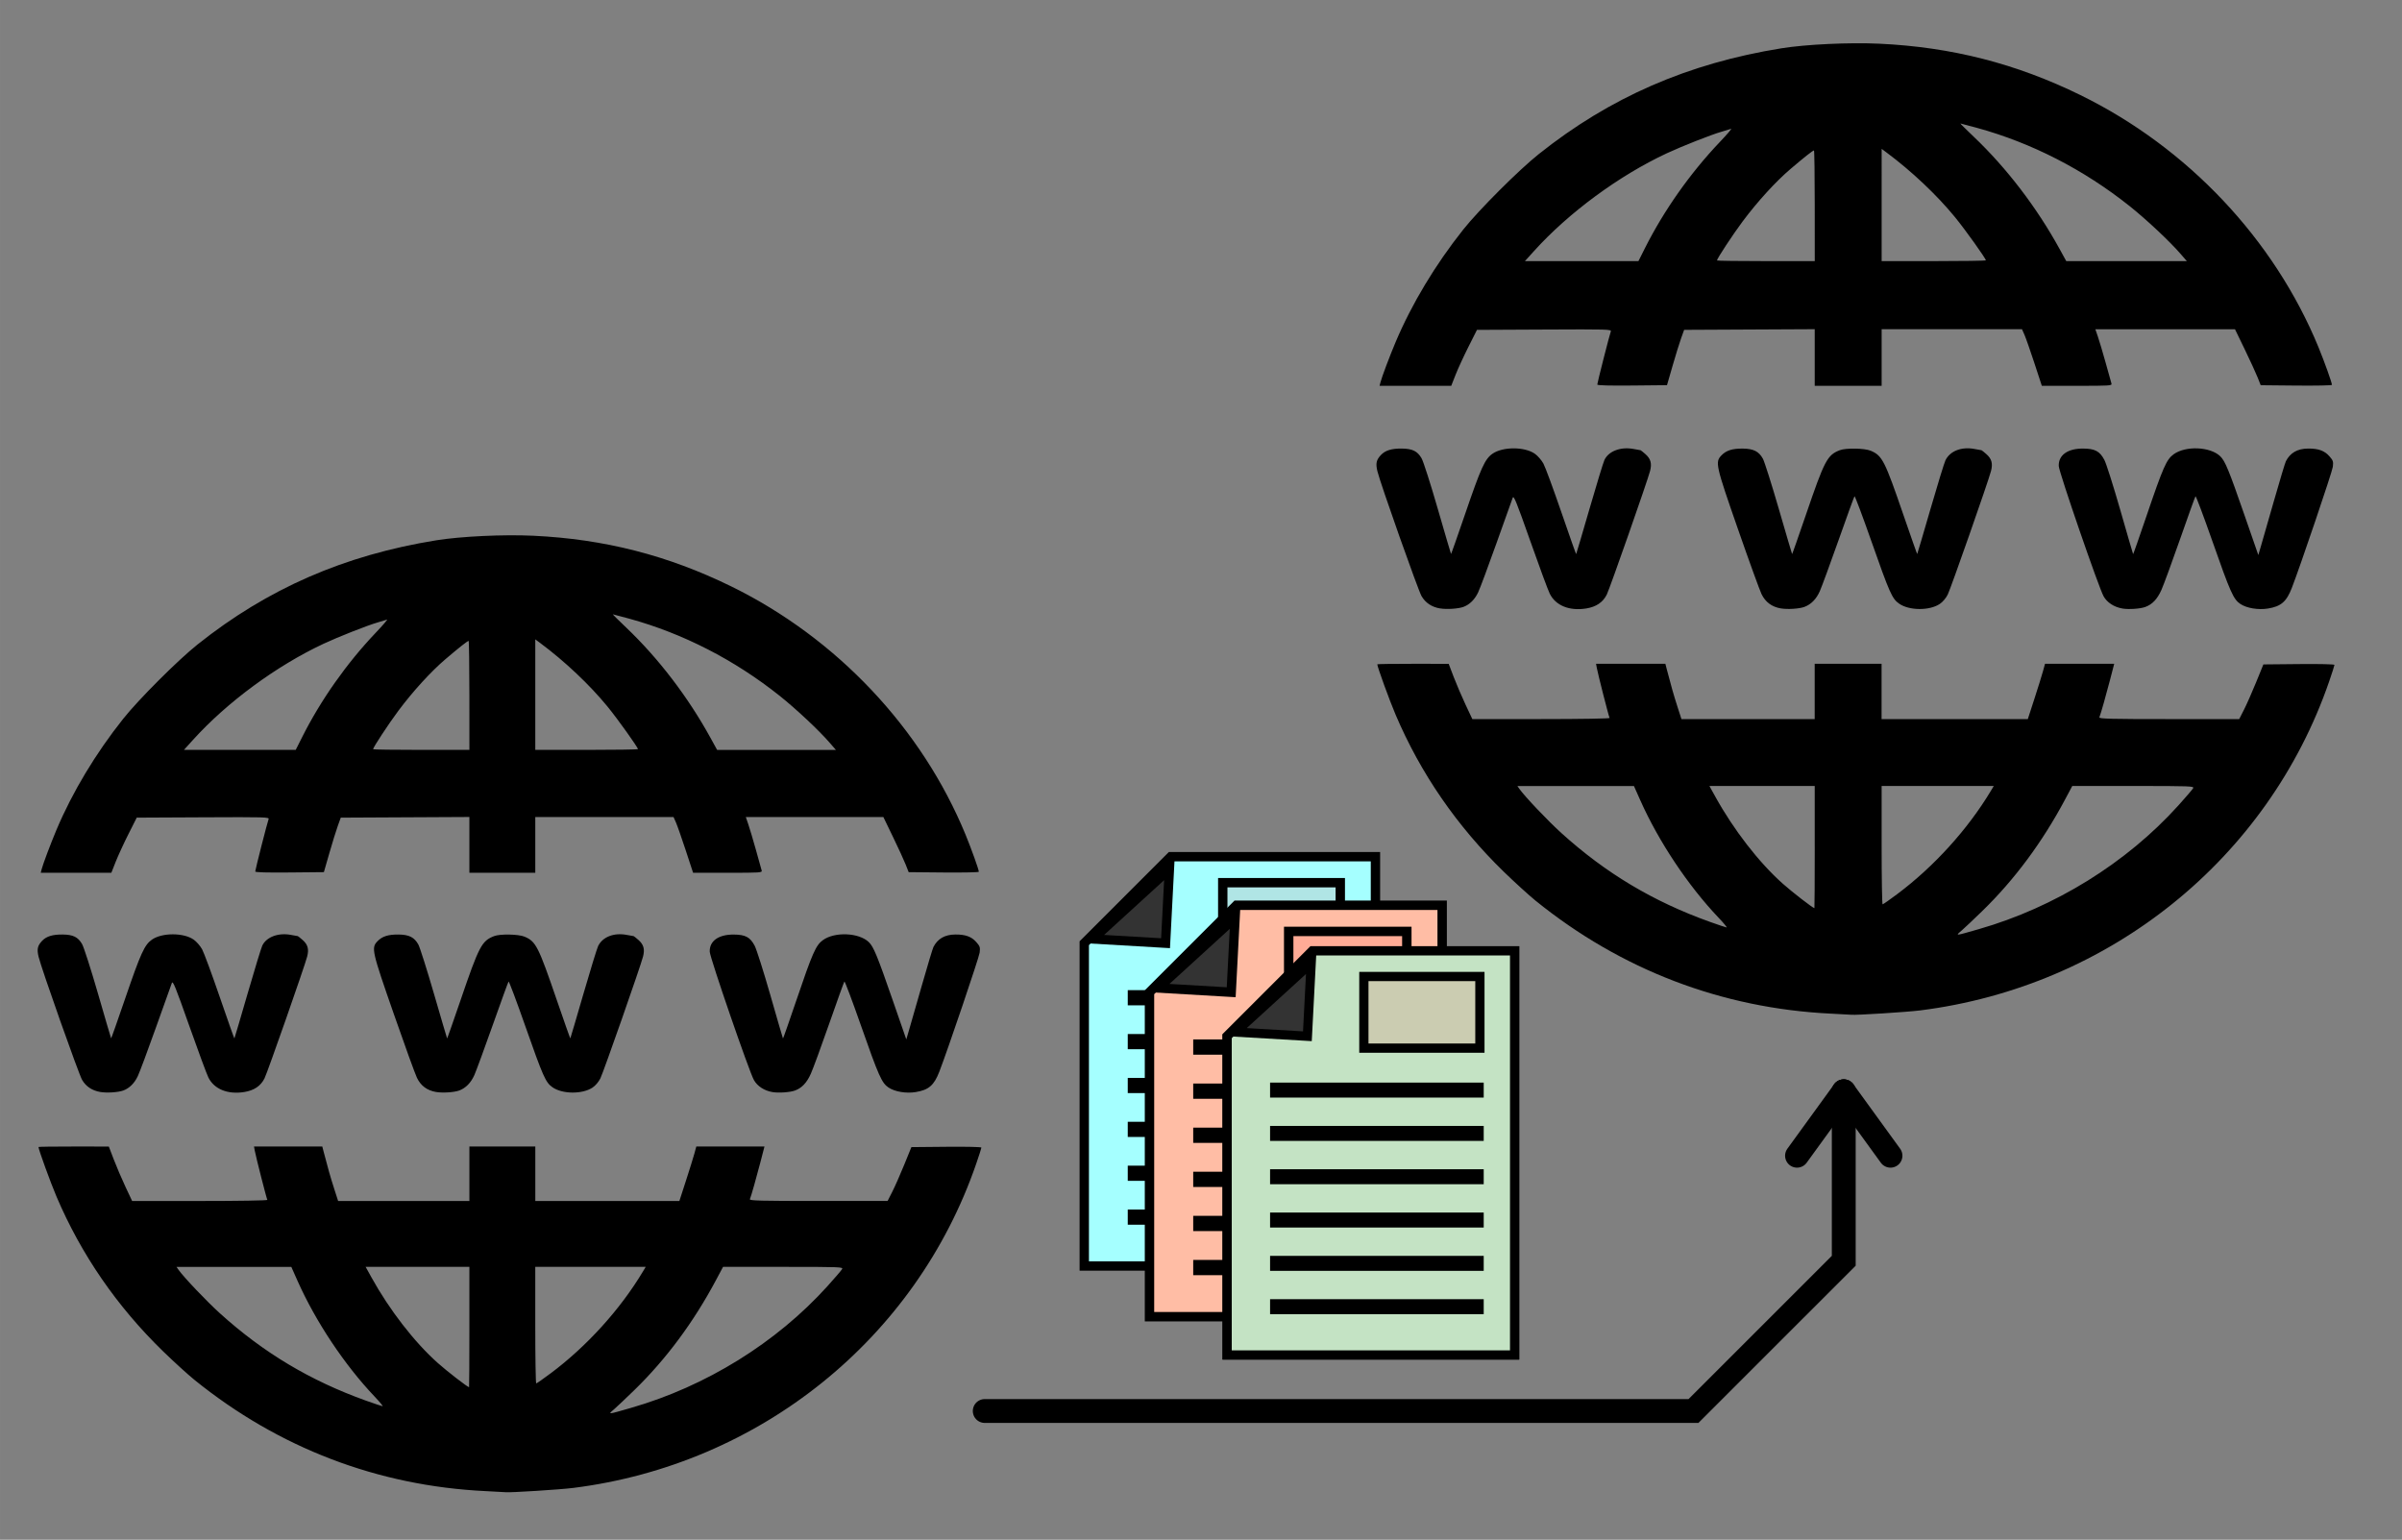 <?xml version="1.0" encoding="UTF-8" standalone="no"?>
<svg
   xmlns:dc="http://purl.org/dc/elements/1.1/"
   xmlns:cc="http://creativecommons.org/ns#"
   xmlns:rdf="http://www.w3.org/1999/02/22-rdf-syntax-ns#"
   xmlns:svg="http://www.w3.org/2000/svg"
   xmlns="http://www.w3.org/2000/svg"
   xmlns:sodipodi="http://sodipodi.sourceforge.net/DTD/sodipodi-0.dtd"
   xmlns:inkscape="http://www.inkscape.org/namespaces/inkscape"
   width="443"
   height="284"
   viewBox="0 0 117.21 75.142"
   version="1.1"
   id="svg1750"
   inkscape:version="1.0.2 (e86c870879, 2021-01-15)"
   sodipodi:docname="icon3.svg">
  <rect x="0" y="0" width="117.21" height="75.142" fill="#808080" stroke="none"/>
  <defs
     id="defs1744">
    <rect
       x="28.65"
       y="12.407"
       width="47.193"
       height="55.686"
       id="rect877" />
    <rect
       x="28.65"
       y="12.407"
       width="47.193"
       height="55.686"
       id="rect877-3" />
    <rect
       x="28.65"
       y="12.407"
       width="47.193"
       height="55.686"
       id="rect890" />
    <rect
       x="28.65"
       y="12.407"
       width="47.193"
       height="55.686"
       id="rect877-3-7" />
    <rect
       x="28.65"
       y="12.407"
       width="47.193"
       height="55.686"
       id="rect926" />
    <rect
       x="28.65"
       y="12.407"
       width="47.193"
       height="55.686"
       id="rect877-3-7-3" />
    <rect
       x="28.65"
       y="12.407"
       width="47.193"
       height="55.686"
       id="rect963" />
    <rect
       x="28.65"
       y="12.407"
       width="47.193"
       height="55.686"
       id="rect877-3-9" />
    <rect
       x="28.65"
       y="12.407"
       width="47.193"
       height="55.686"
       id="rect1048" />
    <rect
       x="28.65"
       y="12.407"
       width="47.193"
       height="55.686"
       id="rect877-3-7-3-0" />
    <rect
       x="28.65"
       y="12.407"
       width="47.193"
       height="55.686"
       id="rect1183" />
    <rect
       x="28.65"
       y="12.407"
       width="47.193"
       height="55.686"
       id="rect877-3-7-9" />
    <rect
       x="28.65"
       y="12.407"
       width="47.193"
       height="55.686"
       id="rect1186" />
    <rect
       x="28.65"
       y="12.407"
       width="47.193"
       height="55.686"
       id="rect877-3-3" />
    <rect
       x="28.65"
       y="12.407"
       width="47.193"
       height="55.686"
       id="rect1189" />
    <rect
       x="28.65"
       y="12.407"
       width="47.193"
       height="55.686"
       id="rect877-6" />
    <rect
       x="28.65"
       y="12.407"
       width="47.193"
       height="55.686"
       id="rect1192" />
  </defs>
  <sodipodi:namedview
     id="base"
     pagecolor="#ffffff"
     bordercolor="#666666"
     borderopacity="1.0"
     inkscape:pageopacity="0.0"
     inkscape:pageshadow="2"
     inkscape:zoom="0.64763808"
     inkscape:cx="419.77466"
     inkscape:cy="83.303424"
     inkscape:document-units="mm"
     inkscape:current-layer="g1580"
     inkscape:document-rotation="0"
     showgrid="false"
     units="px"
     inkscape:window-width="1366"
     inkscape:window-height="720"
     inkscape:window-x="0"
     inkscape:window-y="0"
     inkscape:window-maximized="1" />
  <g
     inkscape:label="Layer 1"
     inkscape:groupmode="layer"
     id="layer1">
    <path
       style="fill:#000000;stroke-width:0.062"
       d="M 23.677,72.769 C 18.433,72.514 13.593,70.662 9.487,67.34 9.166,67.079 8.477,66.453 7.957,65.947 5.707,63.76 3.957,61.217 2.756,58.394 2.463,57.706 1.878,56.094 1.878,55.976 c 0,-0.014 0.772,-0.024 1.716,-0.023 l 1.716,0.001 0.242,0.633 c 0.133,0.348 0.389,0.946 0.568,1.328 L 6.447,58.611 H 9.763 c 1.881,0 3.301,-0.023 3.282,-0.054 -0.038,-0.061 -0.558,-2.096 -0.614,-2.404 l -0.037,-0.201 h 1.666 1.666 l 0.068,0.263 c 0.204,0.786 0.336,1.251 0.511,1.793 l 0.194,0.603 h 3.203 3.203 v -1.33 -1.33 h 1.608 1.608 v 1.33 1.33 h 3.515 3.515 l 0.316,-0.974 c 0.174,-0.536 0.36,-1.134 0.414,-1.33 l 0.097,-0.356 h 1.663 1.663 l -0.206,0.796 c -0.194,0.747 -0.432,1.586 -0.506,1.778 -0.027,0.071 0.507,0.085 3.344,0.085 h 3.376 l 0.228,-0.448 c 0.126,-0.247 0.387,-0.838 0.581,-1.314 l 0.352,-0.866 1.708,-0.016 c 0.99,-0.009 1.708,0.007 1.708,0.039 0,0.031 -0.114,0.386 -0.253,0.789 -2.941,8.542 -10.564,14.676 -19.66,15.82 -0.649,0.082 -3.108,0.237 -3.308,0.209 -0.034,-0.005 -0.479,-0.029 -0.989,-0.054 z m 7.112,-4.061 c 3.658,-1.049 7.098,-3.18 9.591,-5.943 0.359,-0.397 0.679,-0.771 0.712,-0.831 0.057,-0.102 -0.098,-0.108 -2.874,-0.108 H 35.283 l -0.355,0.665 c -1.092,2.045 -2.419,3.832 -3.963,5.338 -0.403,0.393 -0.853,0.818 -0.998,0.945 -0.309,0.268 -0.354,0.272 0.821,-0.065 z M 18.274,68.15 c -1.461,-1.538 -2.871,-3.655 -3.752,-5.633 l -0.306,-0.688 -2.802,-0.001 -2.802,-0.001 0.097,0.139 c 0.255,0.364 1.375,1.542 2.027,2.131 2.128,1.924 4.407,3.286 7.128,4.26 0.408,0.146 0.77,0.267 0.804,0.269 0.034,0.002 -0.143,-0.212 -0.394,-0.476 z m 4.63,-3.386 V 61.826 H 20.372 17.841 l 0.282,0.509 c 0.884,1.598 2.093,3.159 3.235,4.179 0.463,0.413 1.446,1.174 1.531,1.185 0.009,10e-4 0.015,-1.32 0.015,-2.935 z m 3.966,2.258 c 1.762,-1.317 3.389,-3.112 4.5,-4.964 l 0.139,-0.232 h -2.695 -2.695 v 2.845 c 0,1.565 0.021,2.844 0.046,2.844 0.025,-5.26e-4 0.342,-0.222 0.704,-0.493 z M 4.893,53.292 C 4.492,53.222 4.196,53.025 4.005,52.7 3.841,52.419 2.02,47.269 1.883,46.695 1.793,46.323 1.83,46.154 2.05,45.919 c 0.21,-0.224 0.515,-0.318 1.01,-0.312 0.509,0.006 0.745,0.122 0.945,0.466 0.084,0.144 0.434,1.235 0.778,2.424 0.343,1.189 0.631,2.168 0.639,2.177 0.008,0.008 0.317,-0.867 0.686,-1.945 0.757,-2.213 0.942,-2.619 1.307,-2.874 0.493,-0.344 1.544,-0.343 2.035,5.7e-4 0.138,0.096 0.323,0.31 0.413,0.474 0.089,0.164 0.477,1.214 0.861,2.332 0.384,1.118 0.705,2.027 0.713,2.018 0.008,-0.009 0.296,-0.986 0.64,-2.173 0.344,-1.186 0.668,-2.246 0.72,-2.356 0.201,-0.423 0.782,-0.642 1.396,-0.526 0.175,0.033 0.327,0.06 0.338,0.06 0.011,0 0.117,0.085 0.235,0.188 0.255,0.224 0.317,0.449 0.222,0.812 -0.13,0.495 -1.933,5.645 -2.081,5.942 -0.185,0.371 -0.508,0.589 -0.987,0.666 -0.807,0.13 -1.469,-0.138 -1.752,-0.709 -0.083,-0.168 -0.505,-1.309 -0.938,-2.535 -0.672,-1.904 -0.795,-2.207 -0.845,-2.075 -0.032,0.085 -0.382,1.066 -0.779,2.179 -0.396,1.113 -0.794,2.18 -0.884,2.369 -0.162,0.343 -0.407,0.585 -0.702,0.696 -0.245,0.092 -0.809,0.129 -1.128,0.073 z m 16.382,-5.71e-4 c -0.435,-0.075 -0.741,-0.302 -0.929,-0.691 -0.087,-0.18 -0.595,-1.58 -1.128,-3.111 -1.076,-3.088 -1.108,-3.232 -0.799,-3.554 0.231,-0.241 0.525,-0.334 1.038,-0.328 0.508,0.007 0.762,0.136 0.956,0.487 0.075,0.136 0.419,1.22 0.764,2.409 0.345,1.189 0.633,2.168 0.64,2.175 0.007,0.008 0.3,-0.827 0.652,-1.855 0.91,-2.664 1.035,-2.902 1.642,-3.139 0.289,-0.113 1.192,-0.096 1.483,0.027 0.558,0.236 0.674,0.465 1.581,3.111 0.352,1.027 0.647,1.862 0.654,1.854 0.008,-0.008 0.293,-0.978 0.635,-2.157 0.342,-1.179 0.667,-2.236 0.722,-2.349 0.219,-0.448 0.77,-0.663 1.395,-0.545 0.175,0.033 0.327,0.06 0.338,0.06 0.011,0 0.117,0.085 0.235,0.188 0.255,0.224 0.317,0.449 0.223,0.812 -0.127,0.49 -1.932,5.643 -2.081,5.942 -0.087,0.174 -0.243,0.357 -0.384,0.45 -0.498,0.33 -1.471,0.322 -1.953,-0.016 -0.337,-0.237 -0.455,-0.503 -1.339,-3.02 -0.422,-1.201 -0.784,-2.165 -0.804,-2.141 -0.02,0.024 -0.366,0.975 -0.769,2.115 -0.403,1.139 -0.808,2.242 -0.9,2.45 -0.168,0.377 -0.419,0.633 -0.737,0.753 -0.247,0.092 -0.809,0.128 -1.134,0.073 z m 16.409,0.003 c -0.392,-0.068 -0.721,-0.282 -0.893,-0.58 -0.226,-0.392 -2.146,-5.966 -2.158,-6.265 -0.021,-0.524 0.426,-0.846 1.169,-0.841 0.573,0.004 0.8,0.125 1.023,0.545 0.089,0.169 0.434,1.253 0.765,2.409 0.331,1.156 0.609,2.11 0.617,2.119 0.008,0.009 0.301,-0.826 0.65,-1.855 0.79,-2.327 0.953,-2.697 1.298,-2.946 0.576,-0.417 1.755,-0.367 2.237,0.094 0.235,0.226 0.414,0.66 1.165,2.826 l 0.667,1.925 0.127,-0.432 c 0.07,-0.238 0.353,-1.223 0.629,-2.191 0.276,-0.967 0.532,-1.816 0.568,-1.886 0.209,-0.407 0.558,-0.606 1.067,-0.61 0.497,-0.004 0.791,0.103 1.028,0.373 0.176,0.2 0.192,0.252 0.162,0.506 -0.029,0.239 -1.558,4.755 -1.97,5.818 -0.258,0.666 -0.519,0.89 -1.155,0.993 -0.461,0.074 -1.013,-0.017 -1.317,-0.219 -0.336,-0.222 -0.482,-0.55 -1.357,-3.045 -0.42,-1.198 -0.781,-2.158 -0.802,-2.133 -0.021,0.025 -0.354,0.949 -0.74,2.055 -0.386,1.105 -0.79,2.208 -0.899,2.449 -0.197,0.439 -0.434,0.69 -0.77,0.816 -0.242,0.09 -0.807,0.129 -1.113,0.075 z M 2.031,42.424 c 0.062,-0.247 0.441,-1.253 0.727,-1.933 0.775,-1.836 1.908,-3.721 3.252,-5.411 0.752,-0.946 2.668,-2.862 3.629,-3.628 3.422,-2.728 7.17,-4.363 11.657,-5.085 1.194,-0.192 3.272,-0.29 4.721,-0.222 3.469,0.163 6.567,0.955 9.657,2.469 5.153,2.524 9.313,6.934 11.447,12.132 0.282,0.687 0.643,1.696 0.643,1.798 0,0.028 -0.771,0.044 -1.712,0.035 l -1.712,-0.016 -0.146,-0.371 c -0.08,-0.204 -0.358,-0.809 -0.618,-1.345 l -0.471,-0.974 h -3.356 -3.356 l 0.122,0.356 c 0.067,0.196 0.235,0.759 0.373,1.252 0.138,0.493 0.264,0.945 0.28,1.005 0.028,0.101 -0.08,0.108 -1.659,0.107 l -1.689,-5.71e-4 -0.36,-1.097 c -0.198,-0.603 -0.412,-1.215 -0.477,-1.36 l -0.117,-0.263 h -3.373 -3.373 v 1.36 1.36 h -1.608 -1.608 v -1.361 -1.361 l -3.138,0.016 -3.138,0.016 -0.145,0.402 c -0.08,0.221 -0.265,0.819 -0.412,1.33 l -0.267,0.928 -1.675,0.016 c -1.093,0.011 -1.675,-0.005 -1.675,-0.046 0,-0.081 0.594,-2.411 0.651,-2.553 0.041,-0.103 -0.126,-0.108 -3.195,-0.093 l -3.238,0.016 -0.409,0.811 C 6.037,41.162 5.759,41.767 5.643,42.061 l -0.21,0.533 -1.723,2.45e-4 -1.723,1.88e-4 z M 14.738,35.984 c 0.914,-1.821 2.178,-3.615 3.602,-5.111 0.35,-0.368 0.595,-0.654 0.544,-0.635 -0.051,0.019 -0.26,0.082 -0.464,0.141 -0.502,0.145 -1.909,0.7 -2.628,1.036 -2.298,1.074 -4.714,2.854 -6.383,4.702 l -0.433,0.479 h 2.727 2.727 z m 8.166,-2.047 c 0,-1.463 -0.017,-2.659 -0.037,-2.659 -0.054,0 -0.462,0.322 -1.13,0.891 -0.71,0.605 -1.583,1.562 -2.298,2.518 -0.474,0.635 -1.234,1.791 -1.234,1.877 0,0.017 1.057,0.032 2.35,0.032 h 2.35 z m 8.225,2.622 c 0,-0.086 -0.985,-1.464 -1.475,-2.065 -0.875,-1.071 -2.096,-2.225 -3.302,-3.12 l -0.232,-0.172 v 2.697 2.697 h 2.505 c 1.377,0 2.505,-0.017 2.505,-0.037 z m 9.349,-0.32 c -0.519,-0.599 -1.638,-1.648 -2.438,-2.285 -2.201,-1.753 -4.711,-3.04 -7.339,-3.763 -0.422,-0.116 -0.781,-0.211 -0.797,-0.211 -0.016,0 0.276,0.29 0.649,0.644 1.574,1.498 3.019,3.387 4.115,5.382 l 0.325,0.591 h 2.898 2.898 z"
       id="path1424" />
    <path
       style="fill:#000000;stroke-width:0.063"
       d="M 89.338,49.468 C 84.014,49.209 79.1,47.328 74.932,43.956 74.606,43.691 73.907,43.055 73.379,42.542 71.095,40.321 69.317,37.74 68.099,34.874 67.801,34.175 67.207,32.539 67.207,32.419 c 0,-0.014 0.784,-0.024 1.742,-0.024 l 1.742,0.001 0.245,0.642 c 0.135,0.353 0.395,0.96 0.577,1.349 l 0.332,0.706 h 3.366 c 1.91,0 3.352,-0.024 3.332,-0.055 -0.039,-0.062 -0.566,-2.128 -0.624,-2.441 l -0.037,-0.204 h 1.691 1.691 l 0.069,0.267 c 0.207,0.798 0.341,1.27 0.519,1.821 l 0.197,0.612 h 3.251 3.251 v -1.35 -1.35 h 1.632 1.632 v 1.35 1.35 h 3.568 3.568 l 0.321,-0.989 c 0.177,-0.544 0.366,-1.151 0.42,-1.35 l 0.099,-0.361 h 1.688 1.688 l -0.21,0.809 c -0.197,0.759 -0.439,1.61 -0.514,1.805 -0.028,0.072 0.515,0.086 3.395,0.086 h 3.428 l 0.232,-0.455 c 0.128,-0.25 0.393,-0.851 0.59,-1.334 l 0.358,-0.879 1.734,-0.017 c 1.005,-0.01 1.734,0.007 1.734,0.04 0,0.031 -0.115,0.392 -0.256,0.801 -2.986,8.672 -10.725,14.899 -19.96,16.061 -0.659,0.083 -3.155,0.24 -3.359,0.212 -0.035,-0.005 -0.487,-0.029 -1.005,-0.055 z m 7.22,-4.123 c 3.714,-1.065 7.206,-3.229 9.737,-6.034 0.364,-0.403 0.689,-0.783 0.723,-0.843 0.057,-0.104 -0.1,-0.11 -2.918,-0.11 h -2.979 l -0.36,0.675 c -1.108,2.076 -2.455,3.891 -4.023,5.419 -0.41,0.399 -0.866,0.831 -1.014,0.959 -0.314,0.272 -0.359,0.276 0.834,-0.066 z M 83.853,44.778 c -1.483,-1.561 -2.915,-3.71 -3.81,-5.719 l -0.311,-0.698 -2.844,-0.001 -2.844,-0.001 0.099,0.141 c 0.259,0.369 1.396,1.566 2.057,2.163 2.161,1.954 4.474,3.336 7.237,4.325 0.414,0.148 0.782,0.271 0.816,0.273 0.035,0.002 -0.145,-0.216 -0.4,-0.483 z m 4.7,-3.438 V 38.358 H 85.984 83.414 l 0.286,0.517 c 0.897,1.622 2.125,3.208 3.284,4.242 0.47,0.419 1.468,1.192 1.554,1.203 0.009,10e-4 0.016,-1.34 0.016,-2.98 z m 4.027,2.293 c 1.789,-1.337 3.441,-3.159 4.569,-5.039 l 0.141,-0.235 h -2.736 -2.736 v 2.888 c 0,1.588 0.021,2.888 0.047,2.887 0.026,-5.34e-4 0.348,-0.226 0.715,-0.5 z M 70.268,29.693 c -0.407,-0.07 -0.708,-0.271 -0.901,-0.601 -0.167,-0.285 -2.015,-5.513 -2.155,-6.097 -0.09,-0.377 -0.053,-0.549 0.17,-0.787 0.213,-0.228 0.522,-0.323 1.026,-0.317 0.517,0.007 0.756,0.124 0.96,0.473 0.086,0.147 0.441,1.254 0.789,2.461 0.349,1.207 0.641,2.201 0.649,2.21 0.008,0.008 0.322,-0.88 0.696,-1.975 0.769,-2.246 0.957,-2.659 1.327,-2.917 0.5,-0.349 1.567,-0.349 2.066,5.79e-4 0.14,0.098 0.328,0.314 0.419,0.481 0.091,0.167 0.484,1.232 0.874,2.368 0.39,1.136 0.716,2.057 0.724,2.049 0.008,-0.009 0.301,-1.001 0.65,-2.206 0.349,-1.205 0.678,-2.281 0.731,-2.391 0.204,-0.43 0.794,-0.652 1.418,-0.534 0.177,0.034 0.332,0.061 0.343,0.061 0.011,0 0.119,0.086 0.238,0.191 0.259,0.228 0.322,0.456 0.226,0.824 -0.132,0.503 -1.963,5.731 -2.113,6.032 -0.188,0.376 -0.516,0.598 -1.002,0.676 -0.819,0.132 -1.491,-0.14 -1.779,-0.72 -0.085,-0.17 -0.513,-1.328 -0.952,-2.574 -0.682,-1.933 -0.807,-2.241 -0.857,-2.107 -0.032,0.086 -0.388,1.082 -0.79,2.212 -0.402,1.13 -0.806,2.213 -0.897,2.405 -0.165,0.348 -0.413,0.594 -0.713,0.706 -0.249,0.093 -0.821,0.131 -1.145,0.075 z m 16.631,-0.001 C 86.458,29.616 86.147,29.385 85.956,28.991 85.868,28.808 85.352,27.387 84.811,25.833 83.719,22.698 83.686,22.552 84,22.225 c 0.235,-0.245 0.533,-0.339 1.053,-0.333 0.515,0.007 0.774,0.138 0.971,0.494 0.076,0.138 0.425,1.238 0.775,2.445 0.35,1.207 0.642,2.201 0.65,2.209 0.007,0.008 0.305,-0.84 0.662,-1.883 0.924,-2.704 1.05,-2.946 1.667,-3.187 0.294,-0.114 1.211,-0.098 1.506,0.027 0.566,0.24 0.685,0.473 1.606,3.158 0.358,1.043 0.657,1.89 0.664,1.883 0.008,-0.008 0.298,-0.993 0.645,-2.189 0.347,-1.197 0.677,-2.27 0.733,-2.385 0.223,-0.455 0.781,-0.673 1.416,-0.553 0.177,0.034 0.332,0.061 0.343,0.061 0.011,0 0.119,0.086 0.238,0.191 0.259,0.227 0.322,0.456 0.226,0.824 -0.129,0.498 -1.961,5.729 -2.113,6.032 -0.089,0.177 -0.247,0.363 -0.39,0.457 -0.506,0.335 -1.494,0.326 -1.982,-0.017 -0.342,-0.241 -0.462,-0.51 -1.36,-3.066 -0.428,-1.22 -0.796,-2.198 -0.816,-2.174 -0.02,0.024 -0.372,0.99 -0.78,2.147 -0.409,1.157 -0.82,2.276 -0.914,2.488 -0.17,0.383 -0.425,0.643 -0.749,0.764 -0.251,0.094 -0.822,0.13 -1.152,0.074 z m 16.659,0.003 c -0.398,-0.07 -0.732,-0.286 -0.906,-0.589 -0.229,-0.398 -2.178,-6.057 -2.191,-6.361 -0.021,-0.532 0.433,-0.859 1.187,-0.854 0.581,0.004 0.813,0.127 1.039,0.554 0.091,0.171 0.44,1.272 0.777,2.446 0.336,1.174 0.618,2.142 0.626,2.152 0.008,0.009 0.305,-0.838 0.66,-1.883 0.803,-2.363 0.968,-2.738 1.318,-2.991 0.585,-0.423 1.782,-0.373 2.271,0.096 0.239,0.229 0.421,0.67 1.183,2.869 l 0.677,1.954 0.129,-0.439 c 0.071,-0.241 0.358,-1.242 0.639,-2.224 0.281,-0.982 0.54,-1.844 0.577,-1.915 0.212,-0.413 0.566,-0.615 1.083,-0.619 0.505,-0.004 0.803,0.104 1.044,0.379 0.179,0.203 0.195,0.256 0.164,0.514 -0.029,0.243 -1.582,4.827 -2,5.907 -0.262,0.676 -0.527,0.904 -1.172,1.008 -0.468,0.075 -1.028,-0.018 -1.337,-0.222 -0.341,-0.226 -0.489,-0.558 -1.378,-3.092 -0.427,-1.216 -0.793,-2.191 -0.814,-2.166 -0.021,0.025 -0.359,0.964 -0.751,2.086 -0.392,1.122 -0.803,2.241 -0.913,2.487 -0.2,0.446 -0.441,0.701 -0.781,0.828 -0.245,0.092 -0.819,0.131 -1.13,0.077 z M 67.362,18.66 c 0.063,-0.251 0.447,-1.273 0.738,-1.962 0.787,-1.864 1.937,-3.778 3.301,-5.494 0.764,-0.961 2.709,-2.905 3.685,-3.683 3.474,-2.769 7.279,-4.429 11.835,-5.163 1.212,-0.195 3.322,-0.294 4.793,-0.225 3.522,0.166 6.667,0.97 9.804,2.507 5.231,2.563 9.455,7.039 11.622,12.317 0.286,0.698 0.652,1.722 0.652,1.825 0,0.029 -0.782,0.044 -1.738,0.035 l -1.738,-0.017 -0.149,-0.377 c -0.082,-0.207 -0.364,-0.822 -0.627,-1.366 l -0.479,-0.989 h -3.407 -3.407 l 0.124,0.361 c 0.068,0.199 0.239,0.771 0.378,1.271 0.14,0.501 0.268,0.96 0.285,1.02 0.029,0.103 -0.081,0.11 -1.684,0.109 l -1.715,-5.79e-4 -0.365,-1.114 c -0.201,-0.613 -0.419,-1.234 -0.484,-1.38 l -0.119,-0.267 h -3.424 -3.424 v 1.381 1.381 H 90.186 88.553 v -1.382 -1.382 l -3.186,0.016 -3.186,0.016 -0.147,0.408 c -0.081,0.224 -0.269,0.832 -0.418,1.35 l -0.272,0.942 -1.701,0.017 c -1.109,0.011 -1.701,-0.005 -1.701,-0.046 0,-0.082 0.603,-2.447 0.66,-2.592 0.042,-0.105 -0.128,-0.11 -3.243,-0.094 l -3.287,0.016 -0.415,0.824 c -0.228,0.453 -0.511,1.067 -0.628,1.365 l -0.213,0.542 -1.749,2.49e-4 -1.749,1.97e-4 z m 12.901,-6.539 c 0.928,-1.848 2.212,-3.67 3.657,-5.189 0.356,-0.374 0.604,-0.664 0.552,-0.645 -0.052,0.019 -0.264,0.083 -0.471,0.143 -0.51,0.147 -1.938,0.711 -2.669,1.052 -2.333,1.09 -4.786,2.897 -6.48,4.773 l -0.439,0.487 h 2.769 2.769 z m 8.291,-2.078 c 0,-1.485 -0.017,-2.7 -0.038,-2.7 -0.055,0 -0.469,0.327 -1.147,0.905 -0.721,0.614 -1.607,1.585 -2.333,2.557 -0.481,0.644 -1.253,1.818 -1.253,1.906 0,0.018 1.074,0.032 2.386,0.032 h 2.386 z m 8.35,2.662 c 0,-0.087 -1,-1.487 -1.498,-2.097 C 94.518,9.52 93.278,8.349 92.054,7.44 l -0.235,-0.175 V 10.004 12.743 h 2.543 c 1.398,0 2.543,-0.017 2.543,-0.038 z m 9.492,-0.325 c -0.527,-0.608 -1.663,-1.673 -2.475,-2.32 -2.234,-1.78 -4.783,-3.087 -7.451,-3.82 -0.429,-0.118 -0.793,-0.214 -0.809,-0.214 -0.016,0 0.28,0.294 0.659,0.654 1.598,1.521 3.065,3.439 4.178,5.464 l 0.33,0.6 h 2.942 2.942 z"
       id="path1424-5" />
    <path
       style="fill:none;stroke:#000000;stroke-width:1.164;stroke-linecap:round;stroke-linejoin:miter;stroke-opacity:1;stroke-miterlimit:4;stroke-dasharray:none"
       d="M 48.052,68.86 H 82.637 L 89.97,61.528 V 53.258"
       id="path1452" />
    <path
       style="fill:none;stroke:#000000;stroke-width:1.164;stroke-linecap:round;stroke-linejoin:miter;stroke-opacity:1;stroke-miterlimit:4;stroke-dasharray:none"
       d="m 87.689,56.402 2.281,-3.144"
       id="path1454" />
    <path
       style="fill:none;stroke:#000000;stroke-width:1.164;stroke-linecap:round;stroke-linejoin:miter;stroke-opacity:1;stroke-miterlimit:4;stroke-dasharray:none"
       d="M 92.25,56.402 89.97,53.258"
       id="path1454-9" />
    <g
       id="g1580">
      <g
         id="g1790"
         transform="matrix(0.392,0,0,0.392,-34.313,40.907)">
        <g
           id="g1706">
          <path
             id="rect1476-6"
             style="fill:#a5ffff;fill-opacity:1;stroke:#000000;stroke-width:1.164;stroke-linecap:round;stroke-miterlimit:4;stroke-dasharray:none;stroke-dashoffset:18.378;stroke-opacity:1"
             d="M 233.276,2.298 222.504,13.071 v 40.191 h 36.248 V 2.298 Z" />
          <path
             style="fill:#333333;stroke:#000000;stroke-width:1.165;stroke-linecap:square;stroke-linejoin:miter;stroke-miterlimit:4;stroke-dasharray:none;stroke-opacity:1"
             d="m 223.562,12.542 9.061,0.529 0.479,-9.238 z"
             id="path1486-1"
             sodipodi:nodetypes="cccc" />
          <rect
             style="fill:#333333;fill-opacity:0.122;stroke:#000000;stroke-width:1.165;stroke-linecap:square;stroke-miterlimit:4;stroke-dasharray:none;stroke-dashoffset:18.378;stroke-opacity:1"
             id="rect1488-29"
             width="25.773"
             height="0.724"
             x="228.501"
             y="19.498" />
          <rect
             style="fill:#333333;fill-opacity:0.122;stroke:#000000;stroke-width:1.165;stroke-linecap:square;stroke-miterlimit:4;stroke-dasharray:none;stroke-dashoffset:18.378;stroke-opacity:1"
             id="rect1488-2-3"
             width="25.773"
             height="0.724"
             x="228.501"
             y="24.961" />
          <rect
             style="fill:#333333;fill-opacity:0.122;stroke:#000000;stroke-width:1.165;stroke-linecap:square;stroke-miterlimit:4;stroke-dasharray:none;stroke-dashoffset:18.378;stroke-opacity:1"
             id="rect1488-28-1"
             width="25.773"
             height="0.724"
             x="228.501"
             y="30.423" />
          <rect
             style="fill:#333333;fill-opacity:0.122;stroke:#000000;stroke-width:1.165;stroke-linecap:square;stroke-miterlimit:4;stroke-dasharray:none;stroke-dashoffset:18.378;stroke-opacity:1"
             id="rect1488-2-9-9"
             width="25.773"
             height="0.724"
             x="228.501"
             y="35.885" />
          <rect
             style="fill:#333333;fill-opacity:0.122;stroke:#000000;stroke-width:1.165;stroke-linecap:square;stroke-miterlimit:4;stroke-dasharray:none;stroke-dashoffset:18.378;stroke-opacity:1"
             id="rect1488-28-7-4"
             width="25.773"
             height="0.724"
             x="228.501"
             y="41.348" />
          <rect
             style="fill:#333333;fill-opacity:0.122;stroke:#000000;stroke-width:1.165;stroke-linecap:square;stroke-miterlimit:4;stroke-dasharray:none;stroke-dashoffset:18.378;stroke-opacity:1"
             id="rect1488-2-9-3-7"
             width="25.773"
             height="0.724"
             x="228.501"
             y="46.81" />
          <rect
             style="fill:#ff2a2a;fill-opacity:0.122;stroke:#000000;stroke-width:1.165;stroke-linecap:square;stroke-miterlimit:4;stroke-dasharray:none;stroke-dashoffset:18.378;stroke-opacity:1"
             id="rect1569-8"
             width="14.631"
             height="9.033"
             x="239.744"
             y="5.536" />
        </g>
      </g>
      <g
         id="g1790-1"
         transform="matrix(0.394,0,0,0.394,-31.575,43.274)">
        <g
           id="g1706-5">
          <g
             id="g1873">
            <path
               id="rect1476-6-5"
               style="fill:#ffbda5;fill-opacity:1;stroke:#000000;stroke-width:1.164;stroke-linecap:round;stroke-miterlimit:4;stroke-dasharray:none;stroke-dashoffset:18.378;stroke-opacity:1"
               d="M 233.276,2.298 222.504,13.071 v 40.191 h 36.248 V 2.298 Z" />
            <path
               style="fill:#333333;stroke:#000000;stroke-width:1.165;stroke-linecap:square;stroke-linejoin:miter;stroke-miterlimit:4;stroke-dasharray:none;stroke-opacity:1"
               d="m 223.562,12.542 9.061,0.529 0.479,-9.238 z"
               id="path1486-1-4"
               sodipodi:nodetypes="cccc" />
            <rect
               style="fill:#333333;fill-opacity:0.122;stroke:#000000;stroke-width:1.165;stroke-linecap:square;stroke-miterlimit:4;stroke-dasharray:none;stroke-dashoffset:18.378;stroke-opacity:1"
               id="rect1488-29-7"
               width="25.773"
               height="0.724"
               x="228.501"
               y="19.498" />
            <rect
               style="fill:#333333;fill-opacity:0.122;stroke:#000000;stroke-width:1.165;stroke-linecap:square;stroke-miterlimit:4;stroke-dasharray:none;stroke-dashoffset:18.378;stroke-opacity:1"
               id="rect1488-2-3-6"
               width="25.773"
               height="0.724"
               x="228.501"
               y="24.961" />
            <rect
               style="fill:#333333;fill-opacity:0.122;stroke:#000000;stroke-width:1.165;stroke-linecap:square;stroke-miterlimit:4;stroke-dasharray:none;stroke-dashoffset:18.378;stroke-opacity:1"
               id="rect1488-28-1-5"
               width="25.773"
               height="0.724"
               x="228.501"
               y="30.423" />
            <rect
               style="fill:#333333;fill-opacity:0.122;stroke:#000000;stroke-width:1.165;stroke-linecap:square;stroke-miterlimit:4;stroke-dasharray:none;stroke-dashoffset:18.378;stroke-opacity:1"
               id="rect1488-2-9-9-6"
               width="25.773"
               height="0.724"
               x="228.501"
               y="35.885" />
            <rect
               style="fill:#333333;fill-opacity:0.122;stroke:#000000;stroke-width:1.165;stroke-linecap:square;stroke-miterlimit:4;stroke-dasharray:none;stroke-dashoffset:18.378;stroke-opacity:1"
               id="rect1488-28-7-4-9"
               width="25.773"
               height="0.724"
               x="228.501"
               y="41.348" />
            <rect
               style="fill:#333333;fill-opacity:0.122;stroke:#000000;stroke-width:1.165;stroke-linecap:square;stroke-miterlimit:4;stroke-dasharray:none;stroke-dashoffset:18.378;stroke-opacity:1"
               id="rect1488-2-9-3-7-3"
               width="25.773"
               height="0.724"
               x="228.501"
               y="46.81" />
            <rect
               style="fill:#ff2a2a;fill-opacity:0.122;stroke:#000000;stroke-width:1.165;stroke-linecap:square;stroke-miterlimit:4;stroke-dasharray:none;stroke-dashoffset:18.378;stroke-opacity:1"
               id="rect1569-8-7"
               width="14.631"
               height="9.033"
               x="239.744"
               y="5.536" />
          </g>
        </g>
      </g>
      <g
         id="g1887"
         transform="matrix(0.387,0,0,0.387,0.28,53.545)">
        <g
           id="g1717"
           transform="translate(35.103,-28.366)">
          <g
             id="g1778">
            <path
               id="rect1476-2"
               style="fill:#ffffff;fill-opacity:1;stroke:#000000;stroke-width:1.164;stroke-linecap:round;stroke-miterlimit:4;stroke-dasharray:none;stroke-dashoffset:18.378;stroke-opacity:1"
               d="m 129.675,9.91 -10.772,10.773 v 40.191 h 36.248 V 9.91 Z" />
            <path
               id="rect1476"
               style="fill:#c4e3c4;fill-opacity:1;stroke:#000000;stroke-width:1.164;stroke-linecap:round;stroke-miterlimit:4;stroke-dasharray:none;stroke-dashoffset:18.378;stroke-opacity:1"
               d="M 129.675,9.91 118.903,20.683 v 40.191 h 36.248 V 9.91 Z" />
            <path
               style="fill:#333333;stroke:#000000;stroke-width:1.165;stroke-linecap:square;stroke-linejoin:miter;stroke-miterlimit:4;stroke-dasharray:none;stroke-opacity:1"
               d="m 119.961,20.154 9.061,0.529 0.479,-9.238 z"
               id="path1486"
               sodipodi:nodetypes="cccc" />
            <rect
               style="fill:#333333;fill-opacity:0.122;stroke:#000000;stroke-width:1.165;stroke-linecap:square;stroke-miterlimit:4;stroke-dasharray:none;stroke-dashoffset:18.378;stroke-opacity:1"
               id="rect1488"
               width="25.773"
               height="0.724"
               x="124.9"
               y="27.11" />
            <rect
               style="fill:#333333;fill-opacity:0.122;stroke:#000000;stroke-width:1.165;stroke-linecap:square;stroke-miterlimit:4;stroke-dasharray:none;stroke-dashoffset:18.378;stroke-opacity:1"
               id="rect1488-2"
               width="25.773"
               height="0.724"
               x="124.9"
               y="32.573" />
            <rect
               style="fill:#333333;fill-opacity:0.122;stroke:#000000;stroke-width:1.165;stroke-linecap:square;stroke-miterlimit:4;stroke-dasharray:none;stroke-dashoffset:18.378;stroke-opacity:1"
               id="rect1488-28"
               width="25.773"
               height="0.724"
               x="124.9"
               y="38.035" />
            <rect
               style="fill:#333333;fill-opacity:0.122;stroke:#000000;stroke-width:1.165;stroke-linecap:square;stroke-miterlimit:4;stroke-dasharray:none;stroke-dashoffset:18.378;stroke-opacity:1"
               id="rect1488-2-9"
               width="25.773"
               height="0.724"
               x="124.9"
               y="43.497" />
            <rect
               style="fill:#333333;fill-opacity:0.122;stroke:#000000;stroke-width:1.165;stroke-linecap:square;stroke-miterlimit:4;stroke-dasharray:none;stroke-dashoffset:18.378;stroke-opacity:1"
               id="rect1488-28-7"
               width="25.773"
               height="0.724"
               x="124.9"
               y="48.96" />
            <rect
               style="fill:#333333;fill-opacity:0.122;stroke:#000000;stroke-width:1.165;stroke-linecap:square;stroke-miterlimit:4;stroke-dasharray:none;stroke-dashoffset:18.378;stroke-opacity:1"
               id="rect1488-2-9-3"
               width="25.773"
               height="0.724"
               x="124.9"
               y="54.422" />
            <rect
               style="fill:#ff2a2a;fill-opacity:0.122;stroke:#000000;stroke-width:1.165;stroke-linecap:square;stroke-miterlimit:4;stroke-dasharray:none;stroke-dashoffset:18.378;stroke-opacity:1"
               id="rect1569"
               width="14.631"
               height="9.033"
               x="136.143"
               y="13.148" />
          </g>
        </g>
      </g>
    </g>
  </g>
</svg>
